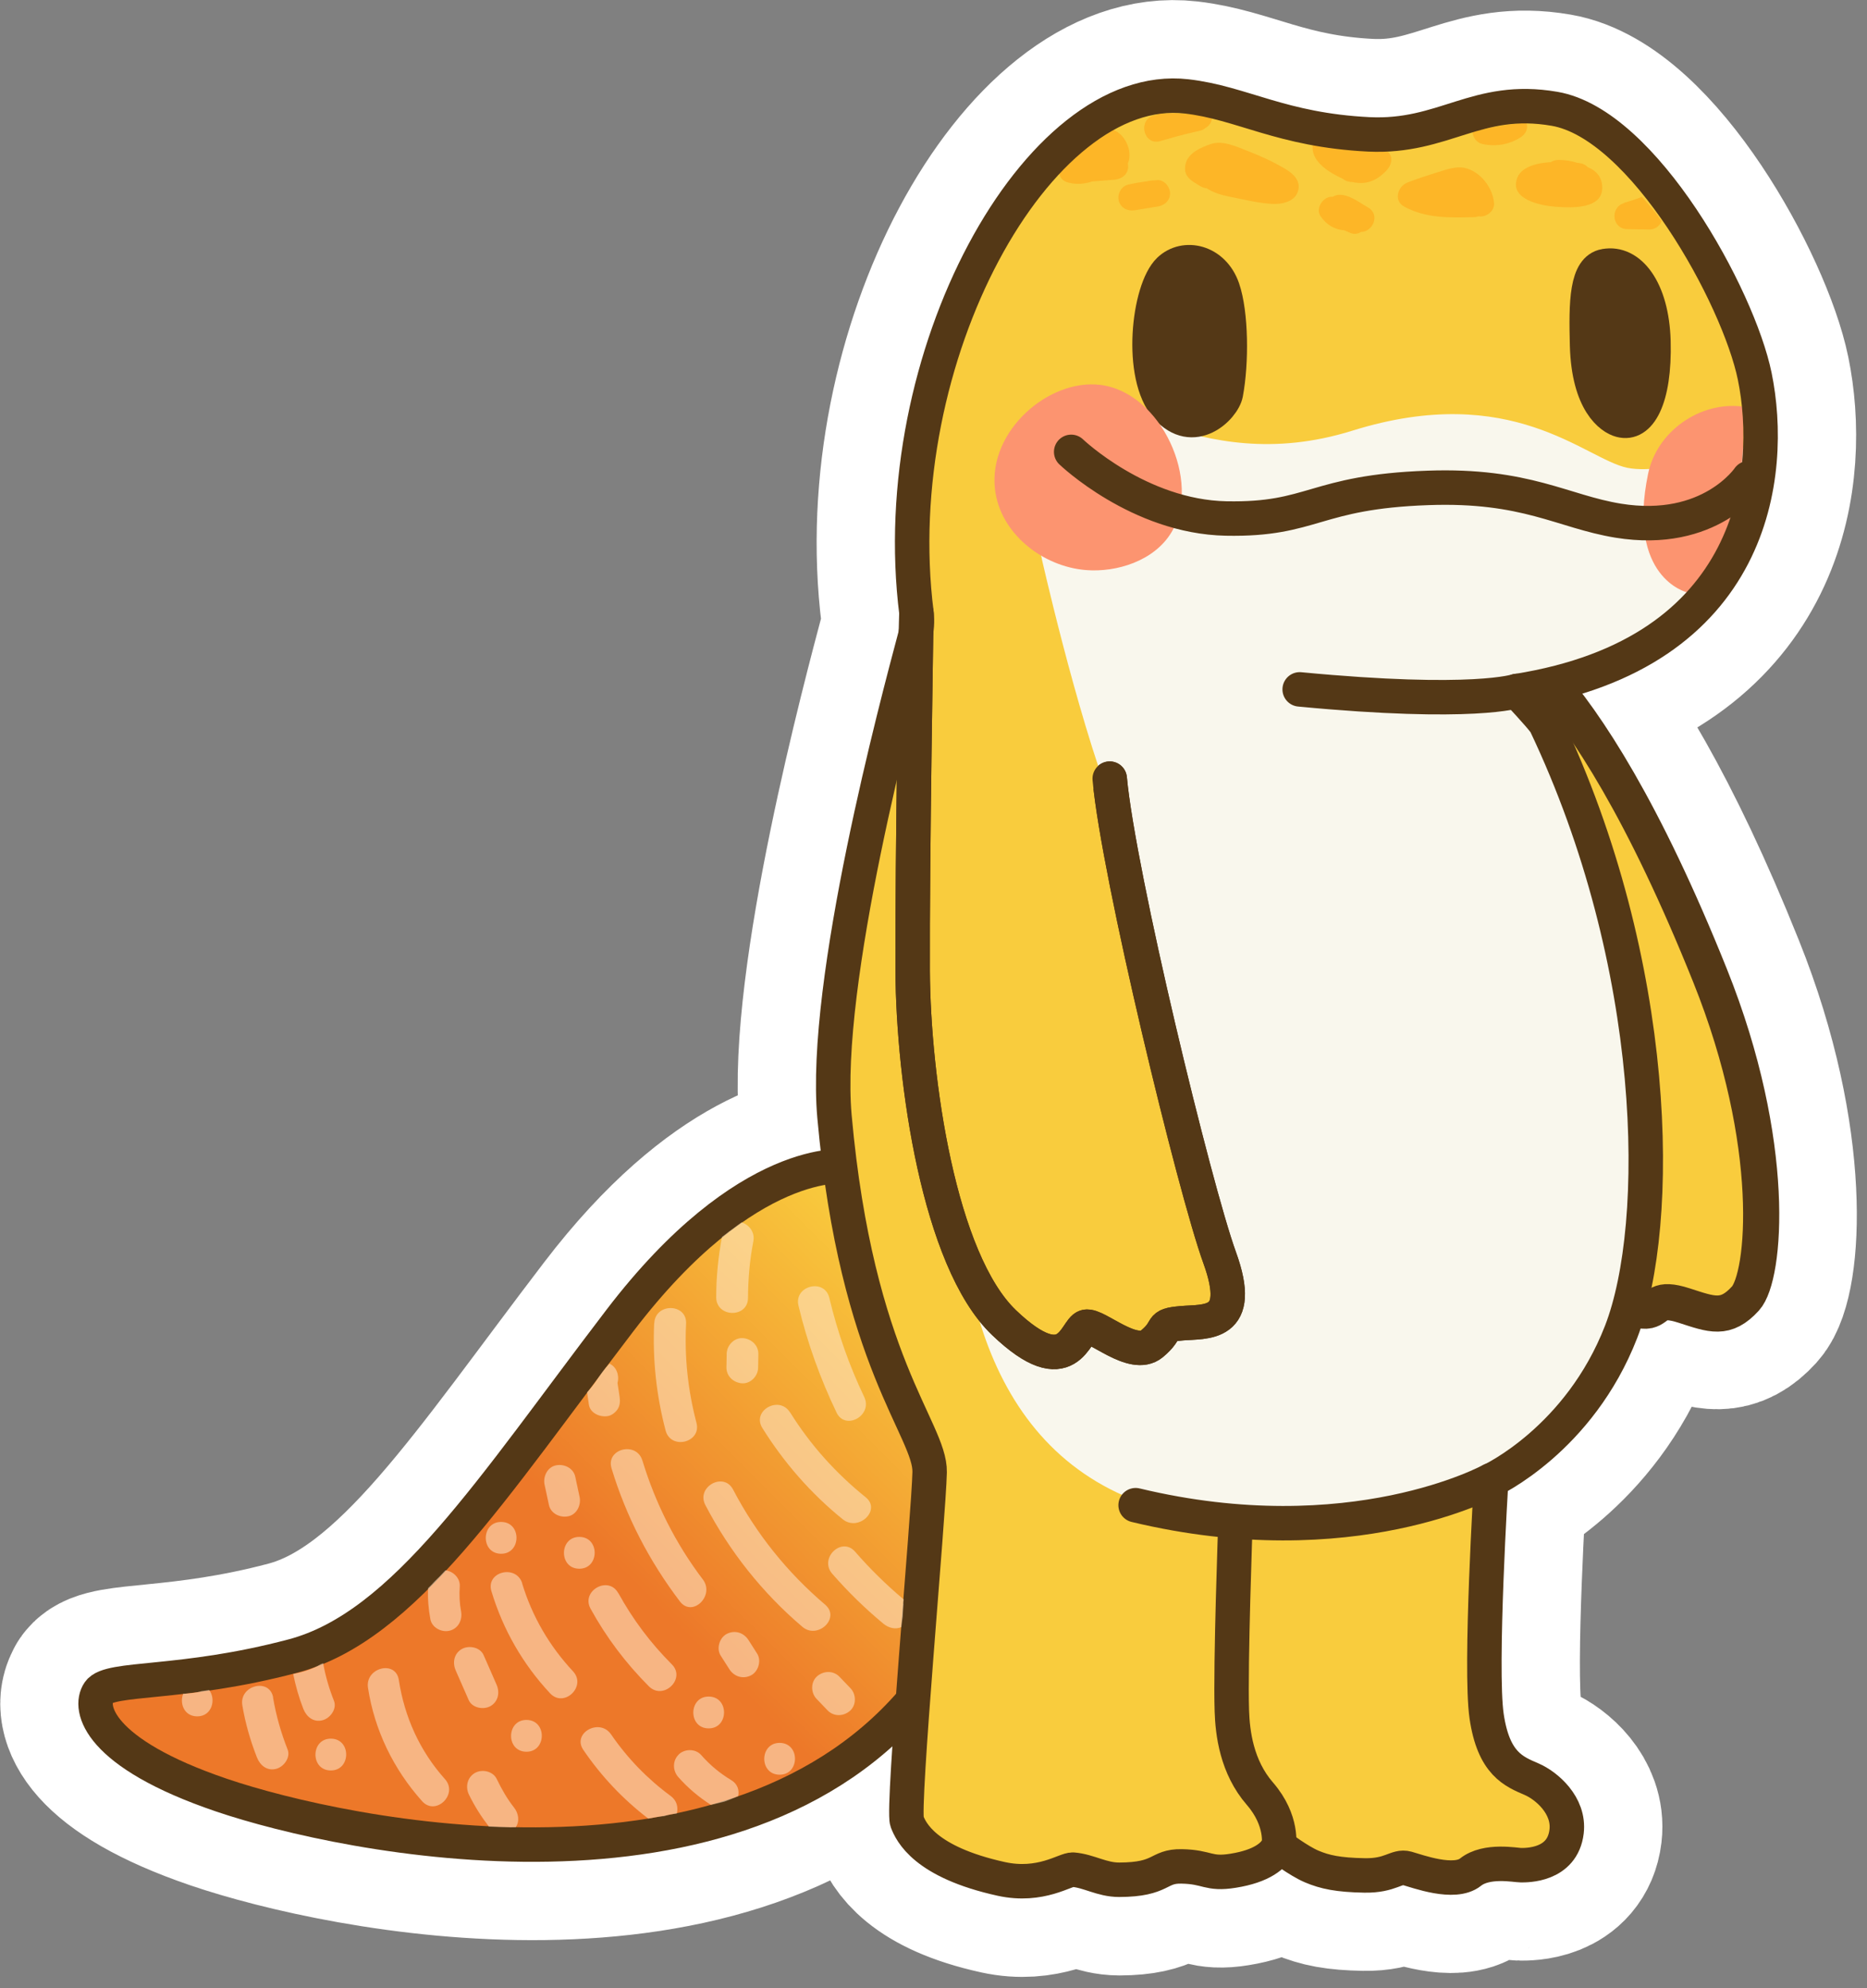 <svg width="155" height="165" viewBox="0 0 155 165" fill="none" xmlns="http://www.w3.org/2000/svg">
<rect x="0" y="0" width="155" height="165" fill="#808080" stroke="none"/>
<g clip-path="url(#clip0_800_6062)">
<path d="M8.21 140.42C9.11 139.12 15.04 139.89 24.32 137.43C33.6 134.97 40.86 123.45 51.47 109.58C60.51 97.75 67.79 96.8 69.73 96.78C69.56 95.48 69.41 94.11 69.28 92.66C68.28 81.53 74.54 58.19 75.95 52.9C76.12 52.25 76.17 51.57 76.09 50.9C73.4 29.66 86.16 6.58 98.51 8C103.12 8.53 106.37 10.79 113.62 11.15C119.91 11.46 122.59 7.91 129.06 9.03C136.46 10.3 144.33 24.64 145.68 31.23C147.24 38.84 145.92 52.7 128.82 56.77C132.17 60.72 136.74 67.9 141.98 80.97C147.6 94.97 146.57 105.96 144.92 107.77C143.27 109.58 142.13 109.1 139.84 108.36C137.55 107.62 137.76 108.55 136.83 108.76C136.46 108.84 135.85 108.71 135.24 108.51C135.04 109.23 134.82 109.9 134.59 110.51C131.12 119.46 123.8 122.84 123.8 122.84C123.8 122.84 122.84 138.44 123.42 142.41C124 146.38 125.69 147.01 127.17 147.65C128.37 148.17 130.32 149.8 130.06 151.99C129.72 154.84 126.71 154.78 126.27 154.78C125.83 154.78 123.42 154.29 122.08 155.36C120.74 156.43 117.68 155.28 116.81 155.04C115.93 154.8 115.48 155.67 113.28 155.63C111.08 155.59 109.99 155.35 108.9 154.89C107.81 154.43 106.18 153.19 106.18 153.19C105.81 154.01 104.78 154.88 102.4 155.26C100.3 155.6 100.31 154.94 98.12 154.9C96.11 154.86 96.56 156 92.93 156.01C91.49 156.01 90.43 155.28 89.1 155.17C88.49 155.12 86.43 156.66 83.15 155.94C76.78 154.54 75.65 152.03 75.32 151.17C75.15 150.72 75.42 146.36 75.81 141.13C60.47 159.08 28.54 152.42 18.4 148.97C8.13 145.47 7.32 141.72 8.23 140.42H8.21Z" stroke="white" stroke-width="15.86" stroke-linecap="round" stroke-linejoin="round"/>
<path d="M70.25 96.793C70.25 96.793 62.07 95.704 51.47 109.584C40.87 123.454 33.61 134.974 24.32 137.434C15.04 139.894 9.11 139.124 8.21 140.424C7.31 141.724 8.11 145.484 18.38 148.974C28.65 152.464 61.29 159.254 76.39 140.414L78.99 119.794L70.25 96.803V96.793Z" fill="url(#paint0_linear_800_6062)" stroke="#543816" stroke-width="2.86" stroke-linecap="round" stroke-linejoin="round"/>
<path d="M122.93 52.01C122.93 52.01 130.97 53.55 141.97 80.96C147.59 94.96 146.56 105.95 144.91 107.76C143.26 109.57 142.12 109.09 139.83 108.35C137.54 107.61 137.75 108.54 136.83 108.75C135.91 108.96 133.39 107.76 133.39 107.76C133.39 107.76 130.41 71.04 122.93 52V52.01Z" fill="#F9CC3D" stroke="#543816" stroke-width="3" stroke-linecap="round" stroke-linejoin="round"/>
<path d="M106.16 153.18C105.79 154 104.76 154.87 102.38 155.25C100.28 155.59 100.29 154.93 98.1 154.89C96.09 154.85 96.54 155.99 92.91 156C91.47 156 90.41 155.27 89.08 155.16C88.47 155.11 86.41 156.65 83.13 155.93C76.76 154.53 75.63 152.02 75.3 151.16C74.88 150.05 77.11 125.68 77.18 122.17C77.25 118.65 71.11 113.07 69.28 92.66C68.28 81.53 74.54 58.19 75.95 52.9C76.12 52.25 76.17 51.57 76.09 50.9C73.4 29.66 86.16 6.58 98.51 8C103.12 8.53 106.37 10.79 113.62 11.15C119.91 11.46 122.9 8.69 129.37 9.8C136.77 11.07 144.32 24.63 145.67 31.23C147.31 39.25 145.78 54.21 125.92 57.35C125.92 57.35 127.84 59.38 128.29 60.03C135.21 77.54 138.77 92.67 134.83 108.98C132.57 118.31 123.79 122.84 123.79 122.84C123.79 122.84 122.83 138.44 123.41 142.41C123.99 146.38 125.68 147.01 127.16 147.65C128.36 148.17 130.31 149.8 130.05 151.99C129.71 154.84 126.7 154.78 126.26 154.78C125.82 154.78 123.41 154.29 122.07 155.36C120.73 156.43 117.67 155.28 116.8 155.04C115.93 154.8 115.47 155.67 113.27 155.63C111.07 155.59 109.98 155.35 108.89 154.89C107.8 154.43 106.17 153.19 106.17 153.19L106.16 153.18Z" fill="#F9CC3D"/>
<path d="M146.2 36.63C146.2 36.63 138.59 39.55 135.09 38.82C131.59 38.09 125.55 31.6 112.28 35.74C99 39.88 91.58 30.9 87.51 34.25C83.43 37.6 89.08 52.89 86.08 60.09C83.08 67.29 67.32 119.97 98.67 125.75C98.67 125.75 125.74 133.43 134.96 109.08C144.18 84.74 126.83 57.13 126.83 57.13C126.83 57.13 145.78 55.08 146.21 36.62L146.2 36.63Z" fill="#F9F7ED"/>
<path d="M125.93 57.341C125.93 57.341 122.39 58.591 107.9 57.211" stroke="#543816" stroke-width="2.86" stroke-linecap="round" stroke-linejoin="round"/>
<path d="M140.05 49.154C140.05 49.154 135.03 47.964 136.83 39.304C137.56 35.804 141.11 33.314 144.63 33.734C144.63 33.734 145.88 43.104 140.05 49.154Z" fill="#FC9470"/>
<path d="M133.21 21.863C131.46 22.173 131.45 25.103 131.54 28.653C131.67 33.493 133.62 34.853 134.5 35.083C136.28 35.563 137.62 33.163 137.49 28.323C137.37 23.923 135.42 21.463 133.22 21.863H133.21Z" fill="#543816" stroke="#543816" stroke-width="2.42" stroke-miterlimit="10"/>
<path d="M101.72 23.894C102.45 26.014 102.48 30.094 101.99 32.694C101.74 34.004 99.06 36.594 96.69 33.914C94.32 31.234 95.12 23.984 96.91 22.264C98.33 20.904 100.88 21.464 101.72 23.894Z" fill="#543816" stroke="#543816" stroke-width="2.42" stroke-miterlimit="10"/>
<path d="M76.08 50.898C76.08 50.898 75.73 71.558 75.77 80.578C75.82 89.598 77.95 104.588 83.35 109.758C88.75 114.928 89.28 110.308 90.16 110.108C91.04 109.908 94.07 112.818 95.63 111.528C97.19 110.238 96.1 109.998 98.08 109.818C100.06 109.638 103.35 110.138 101.26 104.378C99.17 98.618 92.85 72.548 92.13 64.618" fill="#F9CC3D"/>
<path d="M76.08 50.898C76.08 50.898 75.73 71.558 75.77 80.578C75.82 89.598 77.95 104.588 83.35 109.758C88.75 114.928 89.28 110.308 90.16 110.108C91.04 109.908 94.07 112.818 95.63 111.528C97.19 110.238 96.1 109.998 98.08 109.818C100.06 109.638 103.35 110.138 101.26 104.378C99.17 98.618 92.85 72.548 92.13 64.618" stroke="#543816" stroke-width="2.86" stroke-linecap="round" stroke-linejoin="round"/>
<path d="M86.4 45.978C86.4 45.978 89.31 58.988 92.33 66.828L84.42 59.728L85.81 44.578L86.4 45.968V45.978Z" fill="#F9CC3D"/>
<path d="M76.08 50.898C76.08 50.898 75.73 71.558 75.77 80.578C75.82 89.598 77.95 104.588 83.35 109.758C88.75 114.928 89.28 110.308 90.16 110.108C91.04 109.908 94.07 112.818 95.63 111.528C97.19 110.238 96.1 109.998 98.08 109.818C100.06 109.638 103.35 110.138 101.26 104.378C99.17 98.618 92.85 72.548 92.13 64.618" stroke="#543816" stroke-width="2.86" stroke-linecap="round" stroke-linejoin="round"/>
<path d="M91.34 31.941C87.09 31.421 82.06 35.731 82.6 40.571C83.02 44.301 86.59 47.031 90.17 47.311C92.67 47.511 95.83 46.571 97.27 44.151C99.77 39.961 96.41 32.561 91.35 31.941H91.34Z" fill="#FC9470"/>
<path d="M145.18 39.68C145.18 39.68 141.98 44.45 134.34 43.21C129.74 42.46 126.7 40.2 118.56 40.49C109.09 40.82 109.05 43.17 101.8 43.03C94.55 42.89 88.93 37.5 88.93 37.5" stroke="#543816" stroke-width="2.86" stroke-linecap="round" stroke-linejoin="round"/>
<path d="M123.79 122.844C123.79 122.844 112.23 129.224 94.28 124.914" stroke="#543816" stroke-width="2.86" stroke-linecap="round" stroke-linejoin="round"/>
<path d="M102.57 126.328C102.57 126.328 102.14 138.088 102.27 141.998C102.33 143.808 102.66 146.628 104.6 148.858C106.54 151.098 106.17 153.178 106.17 153.178" stroke="#543816" stroke-width="2.86" stroke-linecap="round" stroke-linejoin="round"/>
<g opacity="0.71">
<path d="M125.95 14.793C126.29 13.853 127.53 13.533 128.76 13.453C128.92 13.343 129.13 13.273 129.38 13.273C129.93 13.273 130.45 13.353 130.95 13.513C131.01 13.513 131.06 13.523 131.11 13.533C131.41 13.563 131.64 13.683 131.81 13.863C131.83 13.863 131.85 13.883 131.86 13.893C132.5 14.163 132.99 14.663 133.02 15.513C133.09 17.403 130.39 17.253 129.11 17.153C127.95 17.073 125.31 16.553 125.95 14.803V14.793Z" fill="#FFAD1D"/>
<path d="M116.88 15.131C117.69 14.831 118.51 14.551 119.34 14.301C120.05 14.081 120.83 13.781 121.58 13.931C122.9 14.211 123.95 15.591 124.04 16.881C124.08 17.531 123.37 18.061 122.75 17.951C122.64 17.991 122.51 18.021 122.37 18.021C120.37 18.071 118.38 18.131 116.57 17.141C115.66 16.641 116.05 15.441 116.87 15.141L116.88 15.131Z" fill="#FFAD1D"/>
<path d="M111.85 12.401C112.47 12.481 113.09 12.521 113.71 12.541C114.17 12.561 114.63 12.581 115.09 12.591C115.13 12.591 115.18 12.591 115.22 12.591C115.27 12.641 115.32 12.701 115.36 12.761C115.66 13.171 115.46 13.761 115.16 14.091C114.3 15.041 113.37 15.351 112.3 15.111C112 15.111 111.7 15.021 111.48 14.831C111.48 14.831 111.46 14.831 111.45 14.821C110.47 14.381 108.95 13.501 108.97 12.231C108.97 12.161 108.97 12.101 108.99 12.031C109.94 12.191 110.89 12.311 111.85 12.401Z" fill="#FFAD1D"/>
<path d="M126.72 10.18C126.88 10.61 126.73 11.09 126.22 11.41C125.27 12.01 124.16 12.19 123.07 11.95C122.57 11.84 122.29 11.4 122.25 10.95C123.69 10.54 125.22 10.29 126.72 10.19V10.18Z" fill="#FFAD1D"/>
<path d="M98.43 13.598C98.64 12.698 99.72 12.218 100.51 11.958C101.49 11.628 102.57 12.138 103.48 12.488C104.58 12.908 105.67 13.408 106.69 14.008C107.37 14.408 108.04 15.018 107.75 15.898C107.46 16.768 106.38 16.968 105.59 16.918C104.43 16.858 103.24 16.548 102.1 16.328C101.39 16.188 100.74 15.988 100.17 15.618C100.01 15.618 99.84 15.558 99.67 15.458C98.93 15.008 98.18 14.658 98.43 13.608V13.598Z" fill="#FFAD1D"/>
<path d="M95.8 9.59C95.91 9.56 96.02 9.53 96.13 9.49C96.13 9.47 96.13 9.46 96.13 9.44C97.48 9.36 98.86 9.37 100.15 9.7C100.19 9.71 100.23 9.72 100.28 9.72C100.38 9.77 100.49 9.8 100.61 9.81C100.61 9.81 100.61 9.81 100.62 9.81C100.59 10.12 100.43 10.41 100.12 10.59C99.99 10.71 99.83 10.8 99.61 10.85C98.97 10.99 98.33 11.15 97.69 11.32L96.32 11.71C94.95 12.1 94.43 9.99 95.78 9.58L95.8 9.59Z" fill="#FFAD1D"/>
<path d="M88.1 14.221C88.67 13.651 89.28 13.121 89.83 12.541C89.87 12.501 89.9 12.451 89.94 12.411C90.75 11.841 91.61 11.341 92.42 10.781C93.42 11.131 94.04 12.551 93.66 13.501C93.66 13.521 93.64 13.541 93.63 13.561C93.65 13.651 93.67 13.741 93.66 13.831C93.65 14.471 93.13 14.861 92.54 14.911C91.91 14.961 91.29 15.011 90.66 15.061C90.03 15.281 89.33 15.321 88.69 15.151C88.22 15.031 87.99 14.721 87.93 14.381C87.98 14.331 88.03 14.271 88.08 14.221H88.1Z" fill="#FFAD1D"/>
<path d="M93.67 15.318C94.2 15.198 94.73 15.108 95.27 15.038C95.35 15.018 95.44 14.998 95.53 14.988C95.71 14.978 95.88 14.958 96.06 14.948C96.65 14.898 97.15 15.518 97.14 16.068C97.13 16.618 96.73 16.998 96.24 17.108C96.2 17.118 96.16 17.138 96.11 17.138C95.48 17.238 94.85 17.348 94.22 17.448C93.63 17.548 93.04 17.268 92.88 16.658C92.74 16.088 93.09 15.458 93.67 15.318Z" fill="#FFAD1D"/>
<path d="M110.63 16.34C111.53 15.76 112.77 16.76 113.58 17.22C114.62 17.82 113.96 19.26 112.98 19.25C112.74 19.41 112.44 19.47 112.11 19.33C111.94 19.26 111.77 19.19 111.59 19.11C110.76 19.05 110.13 18.64 109.65 17.97C109.17 17.3 109.85 16.27 110.63 16.33V16.34Z" fill="#FFAD1D"/>
<path d="M134.84 16.834C135.31 16.694 135.84 16.524 136.27 16.354C136.28 16.354 136.3 16.354 136.31 16.344C136.9 16.974 137.46 17.634 137.95 18.354C137.78 18.764 137.4 19.054 136.92 19.044C136.31 19.034 135.7 19.024 135.08 19.014C133.82 18.994 133.65 17.204 134.83 16.854L134.84 16.834Z" fill="#FFAD1D"/>
</g>
<path d="M106.16 153.18C105.79 154 104.76 154.87 102.38 155.25C100.28 155.59 100.29 154.93 98.1 154.89C96.09 154.85 96.54 155.99 92.91 156C91.47 156 90.41 155.27 89.08 155.16C88.47 155.11 86.41 156.65 83.13 155.93C76.76 154.53 75.63 152.02 75.3 151.16C74.88 150.05 77.11 125.68 77.18 122.17C77.25 118.65 71.11 113.07 69.28 92.66C68.28 81.53 74.54 58.19 75.95 52.9C76.12 52.25 76.17 51.57 76.09 50.9C73.4 29.66 86.16 6.58 98.51 8C103.12 8.53 106.37 10.79 113.62 11.15C119.91 11.46 122.59 7.91 129.06 9.03C136.46 10.3 144.33 24.64 145.68 31.23C147.32 39.25 145.79 54.21 125.93 57.35C125.93 57.35 127.85 59.38 128.3 60.03C137.81 80.01 138.06 101.56 134.59 110.52C131.12 119.47 123.8 122.85 123.8 122.85C123.8 122.85 122.84 138.45 123.42 142.42C124 146.39 125.69 147.02 127.17 147.66C128.37 148.18 130.32 149.81 130.06 152C129.72 154.85 126.71 154.79 126.27 154.79C125.83 154.79 123.42 154.3 122.08 155.37C120.74 156.44 117.68 155.29 116.81 155.05C115.94 154.81 115.48 155.68 113.28 155.64C111.08 155.6 109.99 155.36 108.9 154.9C107.81 154.44 106.18 153.2 106.18 153.2L106.16 153.18Z" stroke="#543816" stroke-width="2.86" stroke-linecap="round" stroke-linejoin="round"/>
<g opacity="0.54">
<path d="M65.6 117.217C67.28 119.917 69.4 122.267 71.87 124.257C73.19 125.317 71.28 127.137 69.97 126.087C67.32 123.947 65.09 121.387 63.29 118.507C62.39 117.057 64.7 115.777 65.59 117.217H65.6Z" fill="#FFE8CF"/>
<path d="M61.67 111.05C62.38 111.1 62.98 111.65 62.96 112.39L62.94 113.51C62.93 114.2 62.31 114.85 61.6 114.8C60.89 114.75 60.29 114.2 60.31 113.46L60.33 112.34C60.34 111.65 60.96 111 61.67 111.05Z" fill="#FFE8CF"/>
<path d="M60.59 102.158C60.91 101.908 61.25 101.688 61.57 101.438C62.18 101.647 62.7 102.237 62.54 103.037C62.24 104.577 62.11 106.137 62.1 107.707C62.1 109.407 59.46 109.358 59.46 107.658C59.46 105.968 59.63 104.307 59.94 102.647C60.16 102.487 60.37 102.328 60.58 102.158H60.59Z" fill="#FFE8CF"/>
<path d="M60.86 123.615C62.78 127.285 65.35 130.485 68.51 133.175C69.8 134.275 67.89 136.095 66.61 135.005C63.3 132.195 60.57 128.755 58.56 124.905C57.77 123.395 60.08 122.115 60.86 123.615Z" fill="#FFE8CF"/>
<path d="M70.99 128.771C72.23 130.201 73.58 131.521 75.03 132.741C75 132.881 74.99 133.021 75.01 133.161C74.98 133.491 74.96 133.811 74.95 134.141C74.9 134.441 74.86 134.731 74.83 135.031C74.34 135.251 73.76 135.101 73.33 134.741C71.8 133.471 70.39 132.091 69.09 130.601C67.98 129.321 69.87 127.491 70.99 128.771Z" fill="#FFE8CF"/>
<path d="M54.32 109.801C54.4 108.111 57.04 108.151 56.96 109.851C56.82 112.641 57.11 115.371 57.82 118.071C58.26 119.711 55.7 120.361 55.26 118.721C54.49 115.811 54.17 112.801 54.31 109.791L54.32 109.801Z" fill="#FFE8CF"/>
<path d="M53.33 121.196C54.41 124.756 56.1 128.116 58.35 131.076C59.37 132.416 57.48 134.256 56.45 132.906C53.91 129.566 51.99 125.876 50.77 121.856C50.28 120.226 52.84 119.586 53.33 121.206V121.196Z" fill="#FFE8CF"/>
<path d="M60.34 135.595C61.01 135.255 61.74 135.485 62.14 136.105C62.38 136.485 62.62 136.855 62.86 137.235C63.23 137.815 62.96 138.725 62.35 139.035C61.68 139.375 60.95 139.145 60.55 138.525C60.31 138.145 60.07 137.775 59.83 137.395C59.46 136.815 59.73 135.905 60.34 135.595Z" fill="#FFE8CF"/>
<path d="M67.83 139.117C68.37 138.647 69.18 138.617 69.7 139.157C70 139.477 70.31 139.787 70.61 140.107C71.09 140.607 71.11 141.497 70.57 141.977C70.03 142.447 69.22 142.477 68.7 141.937C68.4 141.617 68.09 141.307 67.79 140.987C67.31 140.487 67.29 139.597 67.83 139.117Z" fill="#FFE8CF"/>
<path d="M68.85 107.706C69.53 110.556 70.49 113.296 71.75 115.936C72.48 117.466 70.18 118.756 69.45 117.226C68.09 114.386 67.02 111.426 66.29 108.356C65.89 106.706 68.45 106.046 68.85 107.706Z" fill="#FFE8CF"/>
<path d="M49.52 114.564C49.85 114.074 50.16 113.614 50.57 113.194C50.57 113.194 50.59 113.174 50.59 113.164C51.2 113.434 51.43 114.154 51.27 114.754C51.27 114.764 51.27 114.774 51.27 114.794C51.33 115.164 51.38 115.544 51.44 115.914C51.49 116.274 51.48 116.604 51.29 116.924C51.12 117.194 50.81 117.454 50.49 117.514C49.85 117.644 48.99 117.294 48.89 116.564C48.84 116.224 48.79 115.884 48.74 115.544C49.02 115.234 49.29 114.914 49.52 114.564Z" fill="#FFE8CF"/>
<path d="M46.16 121.607C46.84 121.467 47.61 121.837 47.76 122.557L48.12 124.237C48.26 124.907 47.88 125.697 47.17 125.837C46.49 125.977 45.72 125.607 45.57 124.887L45.21 123.207C45.07 122.537 45.45 121.747 46.16 121.607Z" fill="#FFE8CF"/>
<path d="M51.34 132.216C52.54 134.396 54.01 136.356 55.77 138.116C56.98 139.316 55.07 141.146 53.87 139.946C51.96 138.036 50.33 135.876 49.03 133.506C48.21 132.016 50.52 130.726 51.33 132.216H51.34Z" fill="#FFE8CF"/>
<path d="M58.86 140.797C60.56 140.827 60.51 143.467 58.81 143.437C57.11 143.407 57.16 140.767 58.86 140.797Z" fill="#FFE8CF"/>
<path d="M48.12 127.547C49.82 127.577 49.77 130.217 48.07 130.187C46.37 130.157 46.42 127.517 48.12 127.547Z" fill="#FFE8CF"/>
<path d="M43.35 131.409C44.18 134.149 45.62 136.609 47.57 138.699C48.73 139.939 46.83 141.769 45.67 140.529C43.4 138.099 41.76 135.239 40.8 132.059C40.3 130.429 42.86 129.789 43.36 131.409H43.35Z" fill="#FFE8CF"/>
<path d="M41.63 126.305C43.33 126.335 43.28 128.975 41.58 128.945C39.88 128.915 39.93 126.275 41.63 126.305Z" fill="#FFE8CF"/>
<path d="M50.74 143.945C52.09 145.915 53.76 147.635 55.68 149.045C56.2 149.425 56.32 150.005 56.19 150.505C55.82 150.535 55.46 150.615 55.11 150.725C55.09 150.725 55.07 150.725 55.05 150.725C54.64 150.765 54.23 150.845 53.82 150.925C51.72 149.315 49.93 147.425 48.43 145.225C47.47 143.825 49.78 142.545 50.73 143.935L50.74 143.945Z" fill="#FFE8CF"/>
<path d="M56.34 145.605C56.84 145.125 57.73 145.105 58.21 145.645C58.94 146.475 59.75 147.155 60.7 147.725C61.25 148.055 61.39 148.585 61.28 149.065C60.9 149.225 60.53 149.375 60.15 149.515C59.77 149.605 59.4 149.695 59.02 149.785C58.02 149.145 57.1 148.375 56.31 147.475C55.84 146.945 55.82 146.115 56.35 145.605H56.34Z" fill="#FFE8CF"/>
<path d="M64.75 144.641C66.45 144.671 66.4 147.311 64.7 147.281C63 147.251 63.05 144.611 64.75 144.641Z" fill="#FFE8CF"/>
<path d="M43.73 142.735C45.43 142.765 45.38 145.405 43.68 145.375C41.98 145.345 42.03 142.705 43.73 142.735Z" fill="#FFE8CF"/>
<path d="M38.35 136.844C38.93 136.524 39.86 136.694 40.15 137.354C40.51 138.164 40.86 138.984 41.22 139.794C41.51 140.444 41.38 141.214 40.71 141.594C40.13 141.914 39.2 141.744 38.91 141.084C38.55 140.274 38.2 139.454 37.84 138.644C37.55 137.994 37.68 137.224 38.35 136.844Z" fill="#FFE8CF"/>
<path d="M36.93 130.38C36.93 130.38 36.96 130.34 36.97 130.32C37.62 130.38 38.22 130.97 38.17 131.66C38.12 132.36 38.15 133.04 38.28 133.73C38.41 134.43 38.05 135.15 37.33 135.33C36.67 135.5 35.86 135.08 35.73 134.38C35.57 133.53 35.5 132.66 35.54 131.8C35.73 131.62 35.91 131.43 36.09 131.23C36.38 130.95 36.66 130.67 36.93 130.37V130.38Z" fill="#FFE8CF"/>
<path d="M33.11 139.416C33.58 142.496 34.86 145.326 36.94 147.646C38.07 148.906 36.17 150.746 35.04 149.476C32.67 146.826 31.09 143.586 30.55 140.066C30.3 138.396 32.85 137.736 33.11 139.416Z" fill="#FFE8CF"/>
<path d="M42.43 151.658C42.43 151.658 42.34 151.648 42.29 151.648C41.72 151.638 41.15 151.618 40.59 151.588C39.95 150.758 39.39 149.878 38.93 148.928C38.62 148.288 38.79 147.498 39.44 147.128C40.03 146.798 40.93 146.988 41.24 147.638C41.64 148.468 42.1 149.278 42.67 149.998C43.05 150.478 43.16 151.138 42.82 151.638C42.69 151.638 42.56 151.648 42.44 151.648L42.43 151.658Z" fill="#FFE8CF"/>
<path d="M26.62 138.111C26.69 138.081 26.76 138.061 26.83 138.031C27.02 139.101 27.33 140.151 27.73 141.161C27.99 141.831 27.4 142.601 26.78 142.761C26.02 142.961 25.44 142.471 25.18 141.811C24.81 140.861 24.54 139.901 24.34 138.921C25.15 138.771 25.95 138.521 26.62 138.111Z" fill="#FFE8CF"/>
<path d="M27.49 144.289C29.19 144.319 29.14 146.959 27.44 146.929C25.74 146.899 25.79 144.259 27.49 144.289Z" fill="#FFE8CF"/>
<path d="M22.67 140.884C22.92 142.364 23.33 143.804 23.88 145.194C24.14 145.864 23.55 146.634 22.93 146.794C22.17 146.994 21.59 146.504 21.33 145.844C20.78 144.444 20.37 143.014 20.12 141.534C19.83 139.864 22.39 139.204 22.68 140.884H22.67Z" fill="#FFE8CF"/>
<path d="M15.32 140.56C15.8 140.52 16.29 140.49 16.75 140.34C16.95 140.31 17.16 140.29 17.36 140.25C17.96 141.01 17.61 142.46 16.35 142.44C15.26 142.42 14.9 141.33 15.21 140.56C15.25 140.56 15.28 140.56 15.32 140.56Z" fill="#FFE8CF"/>
</g>
</g>
<defs>
<linearGradient id="paint0_linear_800_6062" x1="77.052" y1="105.556" x2="51.974" y2="130.779" gradientUnits="userSpaceOnUse">
<stop stop-color="#F9CC3D"/>
<stop offset="1" stop-color="#ED7829"/>
</linearGradient>
<clipPath id="clip0_800_6062">
<rect width="154.15" height="164.06" fill="white"/>
</clipPath>
</defs>
</svg>

